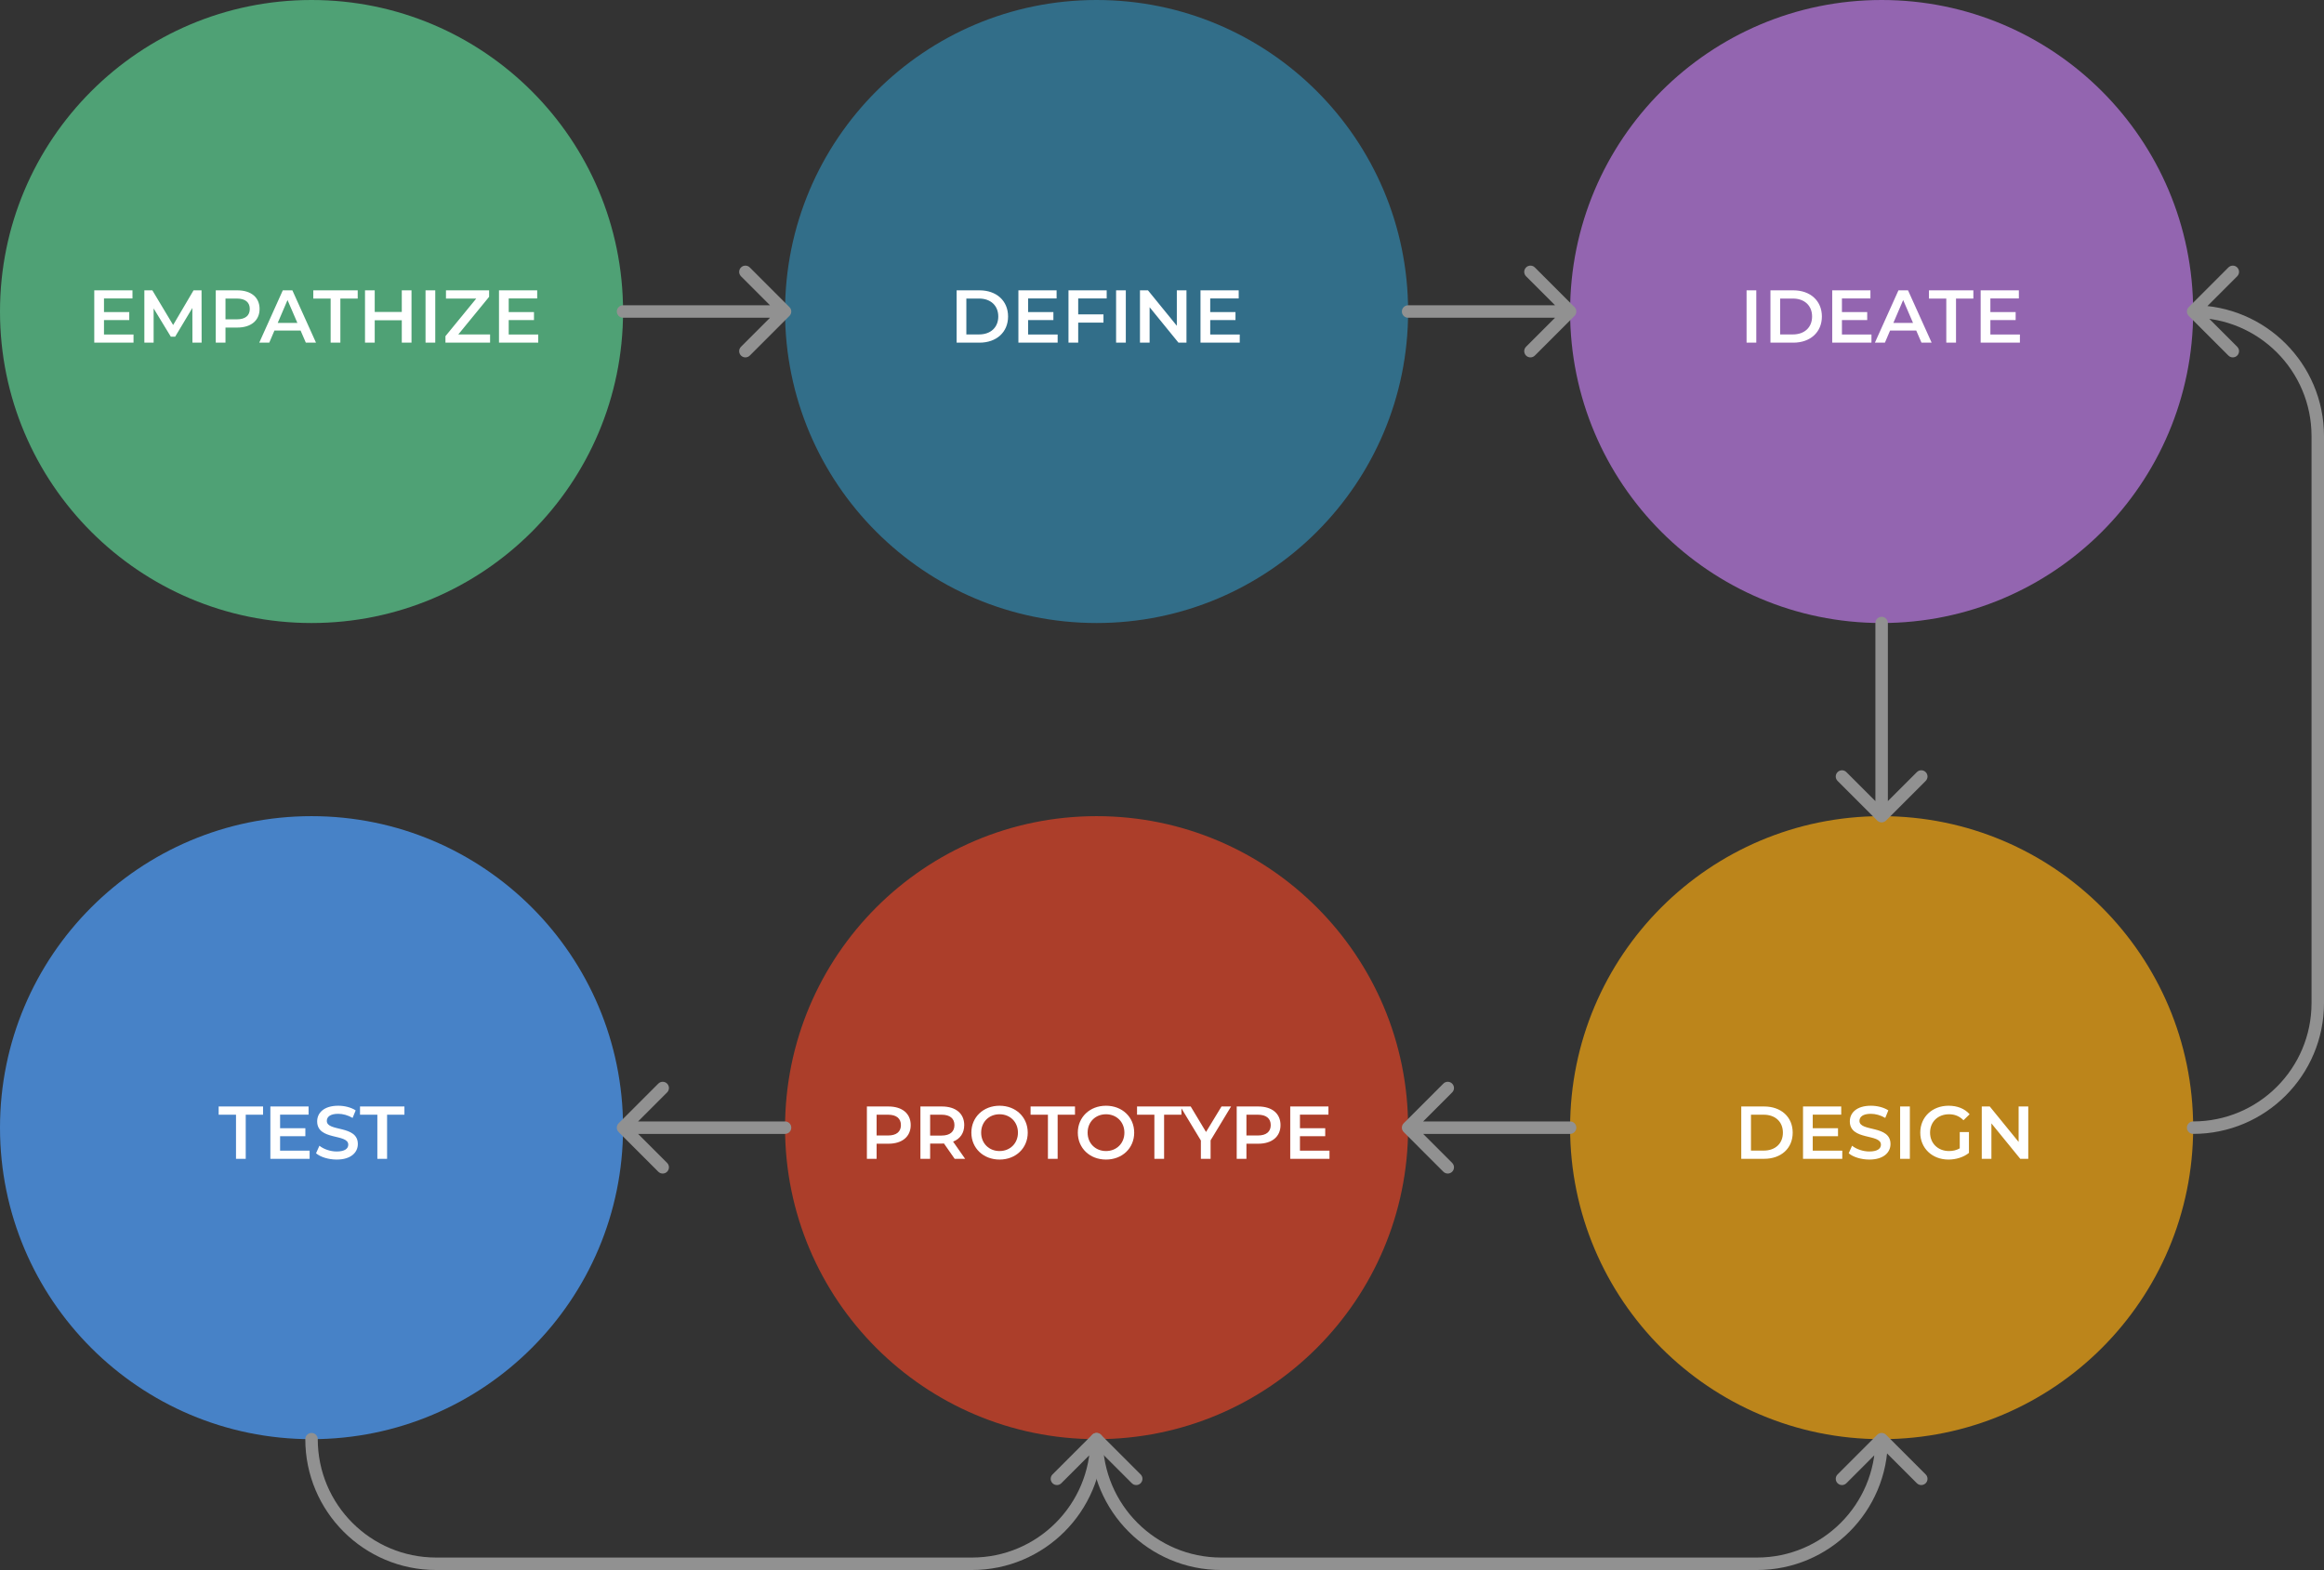 <svg width="373" height="252" viewBox="0 0 373 252" fill="none" xmlns="http://www.w3.org/2000/svg">
<rect x="0" y="0" width="373" height="252" fill="#333333" stroke="none"/>
<circle cx="50" cy="50" r="50" fill="#4FA175"/>
<path d="M16.69 53.692H21.43V55H15.13V46.6H21.262V47.908H16.69V50.092H20.746V51.376H16.69V53.692ZM32.361 55H30.885L30.873 49.432L28.113 54.04H27.417L24.657 49.504V55H23.169V46.6H24.453L27.789 52.168L31.065 46.6H32.349L32.361 55ZM38.086 46.6C40.294 46.6 41.662 47.728 41.662 49.588C41.662 51.436 40.294 52.576 38.086 52.576H36.19V55H34.63V46.6H38.086ZM38.014 51.256C39.382 51.256 40.09 50.644 40.09 49.588C40.09 48.532 39.382 47.92 38.014 47.92H36.19V51.256H38.014ZM49.086 55L48.246 53.056H44.046L43.218 55H41.61L45.39 46.6H46.926L50.718 55H49.086ZM44.574 51.832H47.73L46.146 48.16L44.574 51.832ZM53.068 55V47.92H50.284V46.6H57.412V47.92H54.628V55H53.068ZM64.487 46.6H66.047V55H64.487V51.4H60.143V55H58.583V46.6H60.143V50.068H64.487V46.6ZM68.298 55V46.6H69.858V55H68.298ZM73.558 53.68H78.658V55H71.494V53.956L76.438 47.92H71.578V46.6H78.502V47.644L73.558 53.68ZM81.647 53.692H86.387V55H80.087V46.6H86.219V47.908H81.647V50.092H85.703V51.376H81.647V53.692Z" fill="white"/>
<circle cx="176" cy="50" r="50" fill="#326E89"/>
<path d="M153.538 55V46.6H157.21C159.934 46.6 161.794 48.28 161.794 50.8C161.794 53.32 159.934 55 157.21 55H153.538ZM155.098 53.68H157.138C159.01 53.68 160.222 52.54 160.222 50.8C160.222 49.06 159.01 47.92 157.138 47.92H155.098V53.68ZM165.012 53.692H169.752V55H163.452V46.6H169.584V47.908H165.012V50.092H169.068V51.376H165.012V53.692ZM177.623 47.908H173.051V50.464H177.107V51.784H173.051V55H171.491V46.6H177.623V47.908ZM179.132 55V46.6H180.692V55H179.132ZM188.88 46.6H190.428V55H189.144L184.512 49.312V55H182.964V46.6H184.248L188.88 52.288V46.6ZM194.239 53.692H198.979V55H192.679V46.6H198.811V47.908H194.239V50.092H198.295V51.376H194.239V53.692Z" fill="white"/>
<circle cx="302" cy="50" r="50" fill="#9365B0"/>
<path d="M280.323 55V46.6H281.883V55H280.323ZM284.155 55V46.6H287.827C290.551 46.6 292.411 48.28 292.411 50.8C292.411 53.32 290.551 55 287.827 55H284.155ZM285.715 53.68H287.755C289.627 53.68 290.839 52.54 290.839 50.8C290.839 49.06 289.627 47.92 287.755 47.92H285.715V53.68ZM295.629 53.692H300.369V55H294.069V46.6H300.201V47.908H295.629V50.092H299.685V51.376H295.629V53.692ZM308.396 55L307.556 53.056H303.356L302.528 55H300.92L304.7 46.6H306.236L310.028 55H308.396ZM303.884 51.832H307.04L305.456 48.16L303.884 51.832ZM312.379 55V47.92H309.595V46.6H316.723V47.92H313.939V55H312.379ZM319.454 53.692H324.194V55H317.894V46.6H324.026V47.908H319.454V50.092H323.51V51.376H319.454V53.692Z" fill="white"/>
<circle cx="302" cy="181" r="50" fill="#BC851B"/>
<path d="M279.47 186V177.6H283.142C285.866 177.6 287.726 179.28 287.726 181.8C287.726 184.32 285.866 186 283.142 186H279.47ZM281.03 184.68H283.07C284.942 184.68 286.154 183.54 286.154 181.8C286.154 180.06 284.942 178.92 283.07 178.92H281.03V184.68ZM290.944 184.692H295.684V186H289.384V177.6H295.516V178.908H290.944V181.092H295V182.376H290.944V184.692ZM300.027 186.12C298.719 186.12 297.411 185.712 296.715 185.112L297.255 183.9C297.927 184.44 298.995 184.824 300.027 184.824C301.335 184.824 301.887 184.356 301.887 183.732C301.887 181.92 296.895 183.108 296.895 179.988C296.895 178.632 297.975 177.48 300.279 177.48C301.287 177.48 302.343 177.744 303.075 178.224L302.583 179.436C301.827 178.992 300.999 178.776 300.267 178.776C298.971 178.776 298.443 179.28 298.443 179.916C298.443 181.704 303.423 180.54 303.423 183.624C303.423 184.968 302.331 186.12 300.027 186.12ZM304.97 186V177.6H306.53V186H304.97ZM314.538 184.32V181.704H316.014V185.052C315.138 185.76 313.914 186.12 312.726 186.12C310.122 186.12 308.202 184.308 308.202 181.8C308.202 179.292 310.122 177.48 312.75 177.48C314.154 177.48 315.33 177.948 316.122 178.848L315.138 179.808C314.478 179.148 313.722 178.848 312.822 178.848C311.034 178.848 309.774 180.06 309.774 181.8C309.774 183.504 311.034 184.752 312.81 184.752C313.41 184.752 313.998 184.632 314.538 184.32ZM323.987 177.6H325.535V186H324.251L319.619 180.312V186H318.071V177.6H319.355L323.987 183.288V177.6Z" fill="white"/>
<circle cx="176" cy="181" r="50" fill="#AC3E2A"/>
<path d="M142.592 177.6C144.8 177.6 146.168 178.728 146.168 180.588C146.168 182.436 144.8 183.576 142.592 183.576H140.696V186H139.136V177.6H142.592ZM142.52 182.256C143.888 182.256 144.596 181.644 144.596 180.588C144.596 179.532 143.888 178.92 142.52 178.92H140.696V182.256H142.52ZM154.902 186H153.222L151.506 183.54C151.398 183.552 151.29 183.552 151.182 183.552H149.286V186H147.726V177.6H151.182C153.39 177.6 154.758 178.728 154.758 180.588C154.758 181.86 154.11 182.796 152.97 183.24L154.902 186ZM153.186 180.588C153.186 179.532 152.478 178.92 151.11 178.92H149.286V182.268H151.11C152.478 182.268 153.186 181.644 153.186 180.588ZM160.427 186.12C157.823 186.12 155.903 184.284 155.903 181.8C155.903 179.316 157.823 177.48 160.427 177.48C163.031 177.48 164.951 179.304 164.951 181.8C164.951 184.296 163.031 186.12 160.427 186.12ZM160.427 184.752C162.119 184.752 163.379 183.516 163.379 181.8C163.379 180.084 162.119 178.848 160.427 178.848C158.735 178.848 157.475 180.084 157.475 181.8C157.475 183.516 158.735 184.752 160.427 184.752ZM168.191 186V178.92H165.407V177.6H172.535V178.92H169.751V186H168.191ZM177.513 186.12C174.909 186.12 172.989 184.284 172.989 181.8C172.989 179.316 174.909 177.48 177.513 177.48C180.117 177.48 182.037 179.304 182.037 181.8C182.037 184.296 180.117 186.12 177.513 186.12ZM177.513 184.752C179.205 184.752 180.465 183.516 180.465 181.8C180.465 180.084 179.205 178.848 177.513 178.848C175.821 178.848 174.561 180.084 174.561 181.8C174.561 183.516 175.821 184.752 177.513 184.752ZM185.277 186V178.92H182.493V177.6H189.621V178.92H186.837V186H185.277ZM197.587 177.6L194.299 183.036V186H192.739V183.06L189.439 177.6H191.107L193.567 181.692L196.051 177.6H197.587ZM201.947 177.6C204.155 177.6 205.523 178.728 205.523 180.588C205.523 182.436 204.155 183.576 201.947 183.576H200.051V186H198.491V177.6H201.947ZM201.875 182.256C203.243 182.256 203.951 181.644 203.951 180.588C203.951 179.532 203.243 178.92 201.875 178.92H200.051V182.256H201.875ZM208.641 184.692H213.381V186H207.081V177.6H213.213V178.908H208.641V181.092H212.697V182.376H208.641V184.692Z" fill="white"/>
<circle cx="50" cy="181" r="50" fill="#4782C7"/>
<path d="M37.879 186V178.92H35.095V177.6H42.223V178.92H39.439V186H37.879ZM44.954 184.692H49.694V186H43.394V177.6H49.526V178.908H44.954V181.092H49.01V182.376H44.954V184.692ZM54.037 186.12C52.729 186.12 51.421 185.712 50.725 185.112L51.265 183.9C51.937 184.44 53.005 184.824 54.037 184.824C55.345 184.824 55.897 184.356 55.897 183.732C55.897 181.92 50.905 183.108 50.905 179.988C50.905 178.632 51.985 177.48 54.289 177.48C55.297 177.48 56.353 177.744 57.085 178.224L56.593 179.436C55.837 178.992 55.009 178.776 54.277 178.776C52.981 178.776 52.453 179.28 52.453 179.916C52.453 181.704 57.433 180.54 57.433 183.624C57.433 184.968 56.341 186.12 54.037 186.12ZM60.566 186V178.92H57.782V177.6H64.91V178.92H62.126V186H60.566Z" fill="white"/>
<path d="M100 49C99.448 49 99 49.448 99 50C99 50.552 99.448 51 100 51V50V49ZM126.707 50.707C127.098 50.317 127.098 49.683 126.707 49.293L120.343 42.929C119.953 42.538 119.319 42.538 118.929 42.929C118.538 43.319 118.538 43.953 118.929 44.343L124.586 50L118.929 55.657C118.538 56.047 118.538 56.681 118.929 57.071C119.319 57.462 119.953 57.462 120.343 57.071L126.707 50.707ZM100 50V51H126V50V49H100V50Z" fill="#919191"/>
<path d="M226 49C225.448 49 225 49.448 225 50C225 50.552 225.448 51 226 51V50V49ZM252.707 50.707C253.098 50.317 253.098 49.683 252.707 49.293L246.343 42.929C245.953 42.538 245.319 42.538 244.929 42.929C244.538 43.319 244.538 43.953 244.929 44.343L250.586 50L244.929 55.657C244.538 56.047 244.538 56.681 244.929 57.071C245.319 57.462 245.953 57.462 246.343 57.071L252.707 50.707ZM226 50V51H252V50V49H226V50Z" fill="#919191"/>
<path d="M303 100C303 99.448 302.552 99 302 99C301.448 99 301 99.448 301 100H302H303ZM301.293 131.707C301.683 132.098 302.317 132.098 302.707 131.707L309.071 125.343C309.462 124.953 309.462 124.319 309.071 123.929C308.681 123.538 308.047 123.538 307.657 123.929L302 129.586L296.343 123.929C295.953 123.538 295.319 123.538 294.929 123.929C294.538 124.319 294.538 124.953 294.929 125.343L301.293 131.707ZM302 100H301V131H302H303V100H302Z" fill="#919191"/>
<path d="M252 182C252.552 182 253 181.552 253 181C253 180.448 252.552 180 252 180V181V182ZM225.293 180.293C224.902 180.683 224.902 181.317 225.293 181.707L231.657 188.071C232.047 188.462 232.681 188.462 233.071 188.071C233.462 187.681 233.462 187.047 233.071 186.657L227.414 181L233.071 175.343C233.462 174.953 233.462 174.319 233.071 173.929C232.681 173.538 232.047 173.538 231.657 173.929L225.293 180.293ZM252 181V180H226V181V182H252V181Z" fill="#919191"/>
<path d="M126 182C126.552 182 127 181.552 127 181C127 180.448 126.552 180 126 180V181V182ZM99.293 180.293C98.902 180.683 98.902 181.317 99.293 181.707L105.657 188.071C106.047 188.462 106.681 188.462 107.071 188.071C107.462 187.681 107.462 187.047 107.071 186.657L101.414 181L107.071 175.343C107.462 174.953 107.462 174.319 107.071 173.929C106.681 173.538 106.047 173.538 105.657 173.929L99.293 180.293ZM126 181V180H100V181V182H126V181Z" fill="#919191"/>
<path d="M51 231C51 230.448 50.552 230 50 230C49.448 230 49 230.448 49 231H50H51ZM176.707 230.293C176.317 229.902 175.683 229.902 175.293 230.293L168.929 236.657C168.538 237.047 168.538 237.681 168.929 238.071C169.319 238.462 169.953 238.462 170.343 238.071L176 232.414L181.657 238.071C182.047 238.462 182.681 238.462 183.071 238.071C183.462 237.681 183.462 237.047 183.071 236.657L176.707 230.293ZM70 251V252H156V251V250H70V251ZM156 251V252C167.598 252 177 242.598 177 231H176H175C175 241.493 166.493 250 156 250V251ZM50 231H49C49 242.598 58.402 252 70 252V251V250C59.507 250 51 241.493 51 231H50Z" fill="#919191"/>
<path d="M177 231C177 230.448 176.552 230 176 230C175.448 230 175 230.448 175 231H176H177ZM302.707 230.293C302.317 229.902 301.683 229.902 301.293 230.293L294.929 236.657C294.538 237.047 294.538 237.681 294.929 238.071C295.319 238.462 295.953 238.462 296.343 238.071L302 232.414L307.657 238.071C308.047 238.462 308.681 238.462 309.071 238.071C309.462 237.681 309.462 237.047 309.071 236.657L302.707 230.293ZM196 251V252H282V251V250H196V251ZM282 251V252C293.598 252 303 242.598 303 231H302H301C301 241.493 292.493 250 282 250V251ZM176 231H175C175 242.598 184.402 252 196 252V251V250C185.507 250 177 241.493 177 231H176Z" fill="#919191"/>
<path d="M352 180C351.448 180 351 180.448 351 181C351 181.552 351.448 182 352 182V181V180ZM351.293 49.293C350.902 49.683 350.902 50.317 351.293 50.707L357.657 57.071C358.047 57.462 358.681 57.462 359.071 57.071C359.462 56.681 359.462 56.047 359.071 55.657L353.414 50L359.071 44.343C359.462 43.953 359.462 43.319 359.071 42.929C358.681 42.538 358.047 42.538 357.657 42.929L351.293 49.293ZM372 161H373V70H372H371V161H372ZM372 70H373C373 58.402 363.598 49 352 49V50V51C362.493 51 371 59.507 371 70H372ZM352 181V182C363.598 182 373 172.598 373 161H372H371C371 171.493 362.493 180 352 180V181Z" fill="#919191"/>
</svg>
